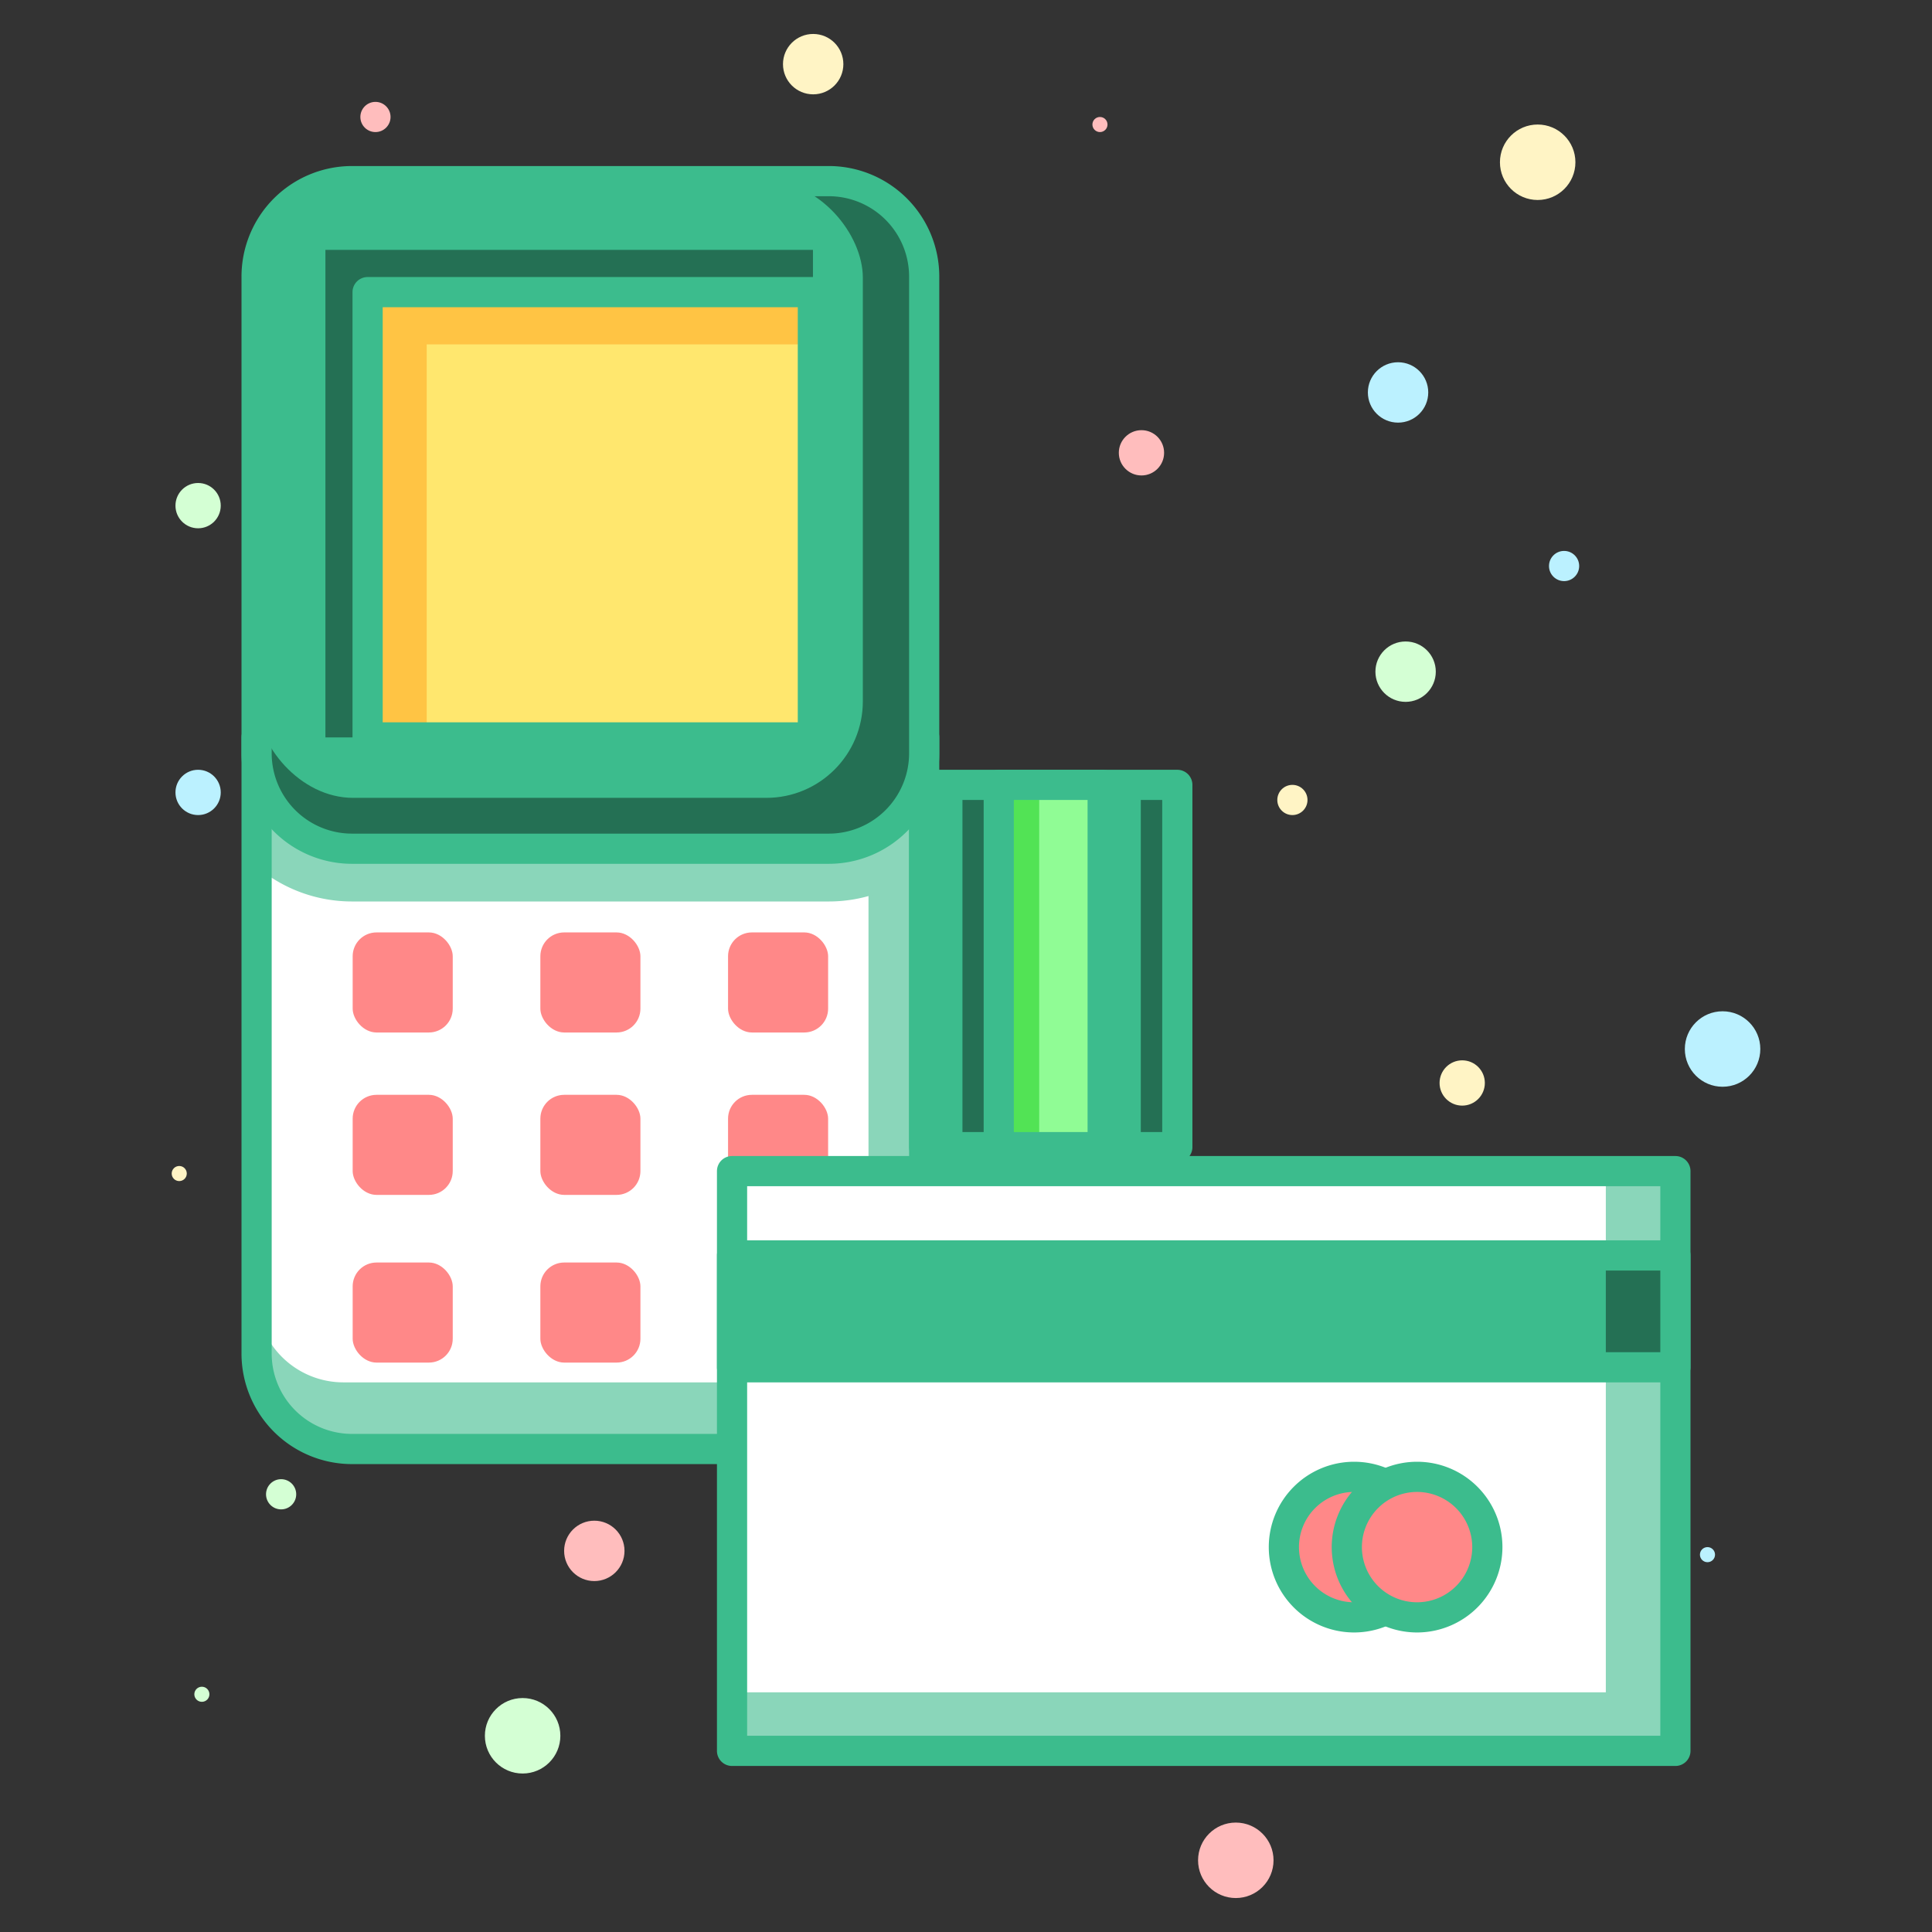 <svg xmlns="http://www.w3.org/2000/svg" viewBox="0 0 256 256"><rect x="0" y="0" width="256" height="256" fill="#333333" stroke="none"/><defs><style>.cls-1{fill:#8ad6ba;}.cls-2{fill:#fff;}.cls-3{fill:#3cbc8d;}.cls-4{fill:#247054;}.cls-5{fill:#3cbc8d;}.cls-6{fill:#ffc444;}.cls-7{fill:#ffe76e;}.cls-8{fill:#f88;}.cls-9{fill:#7adafc;}.cls-10{fill:#52e355;}.cls-11{fill:#90fc95;}.cls-12{fill:#d4ffd4;}.cls-13{fill:#ffbdbd;}.cls-14{fill:#bbf1ff;}.cls-15{fill:#fff4c5;}</style></defs><title>business economic finance interprise company payment method</title><g id="Layer_2" data-name="Layer 2"><path class="cls-1" d="M31.08,100.63h81.65a12.64,12.64,0,0,1,12.64,12.64v63.18a12.64,12.64,0,0,1-12.64,12.64H31.08a0,0,0,0,1,0,0V100.63A0,0,0,0,1,31.08,100.63Z" transform="translate(223.08 66.63) rotate(90)"/><path class="cls-2" d="M31.81,99.9h73.94a11.52,11.52,0,0,1,11.52,11.52v58A11.52,11.52,0,0,1,105.75,181H31.81a0,0,0,0,1,0,0V99.9A0,0,0,0,1,31.81,99.9Z" transform="translate(214.98 65.9) rotate(90)"/><path class="cls-1" d="M34,97.71v17.11a19.54,19.54,0,0,0,12.64,4.63h63.18a19.54,19.54,0,0,0,12.64-4.63V97.71Z"/><path class="cls-3" d="M109.82,194H46.64A14.65,14.65,0,0,1,32,179.36V97.71a2,2,0,0,1,2-2h88.46a2,2,0,0,1,2,2v81.65A14.65,14.65,0,0,1,109.82,194ZM36,99.71v79.65A10.65,10.65,0,0,0,46.64,190h63.18a10.65,10.65,0,0,0,10.64-10.64V99.71Z"/><rect class="cls-4" x="34" y="24" width="88.46" height="88.46" rx="12.64" ry="12.64"/><rect class="cls-5" x="34" y="24" width="80.33" height="81.72" rx="12.79" ry="12.79"/><path class="cls-3" d="M109.82,114.46H46.64A14.65,14.65,0,0,1,32,99.82V36.64A14.65,14.65,0,0,1,46.64,22h63.18a14.65,14.65,0,0,1,14.64,14.64V99.82A14.65,14.65,0,0,1,109.82,114.46ZM46.64,26A10.65,10.65,0,0,0,36,36.64V99.82a10.65,10.65,0,0,0,10.64,10.64h63.18a10.65,10.65,0,0,0,10.64-10.64V36.64A10.65,10.65,0,0,0,109.82,26Z"/><rect class="cls-4" x="43.11" y="33.11" width="64.6" height="64.6" transform="translate(140.83 -10) rotate(90)"/><rect class="cls-6" x="48.74" y="38.74" width="58.97" height="58.97" transform="translate(146.46 -10) rotate(90)"/><rect class="cls-7" x="56.09" y="46.09" width="52.08" height="51.17" transform="translate(153.8 -10.46) rotate(90)"/><path class="cls-3" d="M107.71,99.71h-59a2,2,0,0,1-2-2v-59a2,2,0,0,1,2-2h59a2,2,0,0,1,2,2v59A2,2,0,0,1,107.71,99.71Zm-57-4h55v-55h-55Z"/><rect class="cls-8" x="46.73" y="123.55" width="13.26" height="13.26" rx="3.16" ry="3.16"/><rect class="cls-8" x="71.6" y="123.55" width="13.26" height="13.26" rx="3.16" ry="3.16"/><rect class="cls-8" x="96.47" y="123.55" width="13.26" height="13.26" rx="3.16" ry="3.16"/><rect class="cls-8" x="46.73" y="145.07" width="13.26" height="13.26" rx="3.16" ry="3.16"/><rect class="cls-8" x="71.6" y="145.07" width="13.26" height="13.26" rx="3.16" ry="3.16"/><rect class="cls-8" x="96.47" y="145.07" width="13.26" height="13.26" rx="3.16" ry="3.16"/><rect class="cls-8" x="46.73" y="167.29" width="13.26" height="13.26" rx="3.16" ry="3.16"/><rect class="cls-8" x="71.6" y="167.29" width="13.26" height="13.26" rx="3.16" ry="3.16"/><rect class="cls-9" x="96.47" y="167.29" width="13.26" height="13.26" rx="3.16" ry="3.16"/><rect class="cls-4" x="122.46" y="104" width="33.54" height="48"/><rect class="cls-5" x="122.46" y="104" width="28.7" height="48"/><rect class="cls-4" x="127.53" y="104" width="18.58" height="48"/><path class="cls-3" d="M156,154H122.46a2,2,0,0,1-2-2V104a2,2,0,0,1,2-2H156a2,2,0,0,1,2,2v48A2,2,0,0,1,156,154Zm-31.54-4H154V106H124.46Z"/><rect class="cls-10" x="132.34" y="104" width="13.77" height="48"/><rect class="cls-11" x="137.7" y="104" width="8.42" height="48"/><path class="cls-3" d="M146.11,154H132.34a2,2,0,0,1-2-2V104a2,2,0,0,1,2-2h13.77a2,2,0,0,1,2,2v48A2,2,0,0,1,146.11,154Zm-11.77-4h9.77V106h-9.77Z"/><rect class="cls-1" x="96.97" y="155.18" width="125.03" height="76.82"/><rect class="cls-2" x="96.97" y="155.18" width="115.81" height="69.06"/><path class="cls-3" d="M222,234H97a2,2,0,0,1-2-2V155.18a2,2,0,0,1,2-2H222a2,2,0,0,1,2,2V232A2,2,0,0,1,222,234ZM99,230H220V157.18H99Z"/><circle class="cls-8" cx="179.43" cy="205" r="9.31"/><path class="cls-3" d="M179.43,216.31A11.31,11.31,0,1,1,190.74,205,11.32,11.32,0,0,1,179.43,216.31Zm0-18.62a7.31,7.31,0,1,0,7.31,7.31A7.32,7.32,0,0,0,179.43,197.69Z"/><circle class="cls-8" cx="187.77" cy="205" r="9.31"/><path class="cls-3" d="M187.77,216.31A11.31,11.31,0,1,1,199.08,205,11.32,11.32,0,0,1,187.77,216.31Zm0-18.62a7.31,7.31,0,1,0,7.31,7.31A7.32,7.32,0,0,0,187.77,197.69Z"/><rect class="cls-4" x="96.97" y="166.35" width="125.03" height="14.82"/><rect class="cls-5" x="96.97" y="166.35" width="115.81" height="14.82"/><path class="cls-3" d="M222,183.17H97a2,2,0,0,1-2-2V166.35a2,2,0,0,1,2-2H222a2,2,0,0,1,2,2v14.82A2,2,0,0,1,222,183.17Zm-123-4H220V168.35H99Z"/><circle class="cls-12" cx="69.25" cy="230" r="5"/><circle class="cls-12" cx="186.25" cy="89" r="4"/><circle class="cls-12" cx="26.25" cy="67" r="3"/><circle class="cls-12" cx="37.25" cy="198" r="2"/><circle class="cls-12" cx="26.75" cy="224.5" r="1"/><circle class="cls-13" cx="163.75" cy="246.5" r="5"/><circle class="cls-13" cx="78.75" cy="205.5" r="4"/><circle class="cls-13" cx="151.25" cy="60" r="3"/><circle class="cls-13" cx="49.75" cy="15.5" r="2"/><circle class="cls-13" cx="145.75" cy="16.5" r="1"/><circle class="cls-14" cx="228.25" cy="139" r="5"/><circle class="cls-14" cx="185.25" cy="52" r="4"/><circle class="cls-14" cx="26.25" cy="105" r="3"/><circle class="cls-14" cx="207.25" cy="75" r="2"/><circle class="cls-14" cx="226.25" cy="206" r="1"/><circle class="cls-15" cx="203.75" cy="21.5" r="5"/><circle class="cls-15" cx="107.75" cy="8.5" r="4"/><circle class="cls-15" cx="193.75" cy="143.5" r="3"/><circle class="cls-15" cx="171.25" cy="106" r="2"/><circle class="cls-15" cx="23.75" cy="155.5" r="1"/></g></svg>
